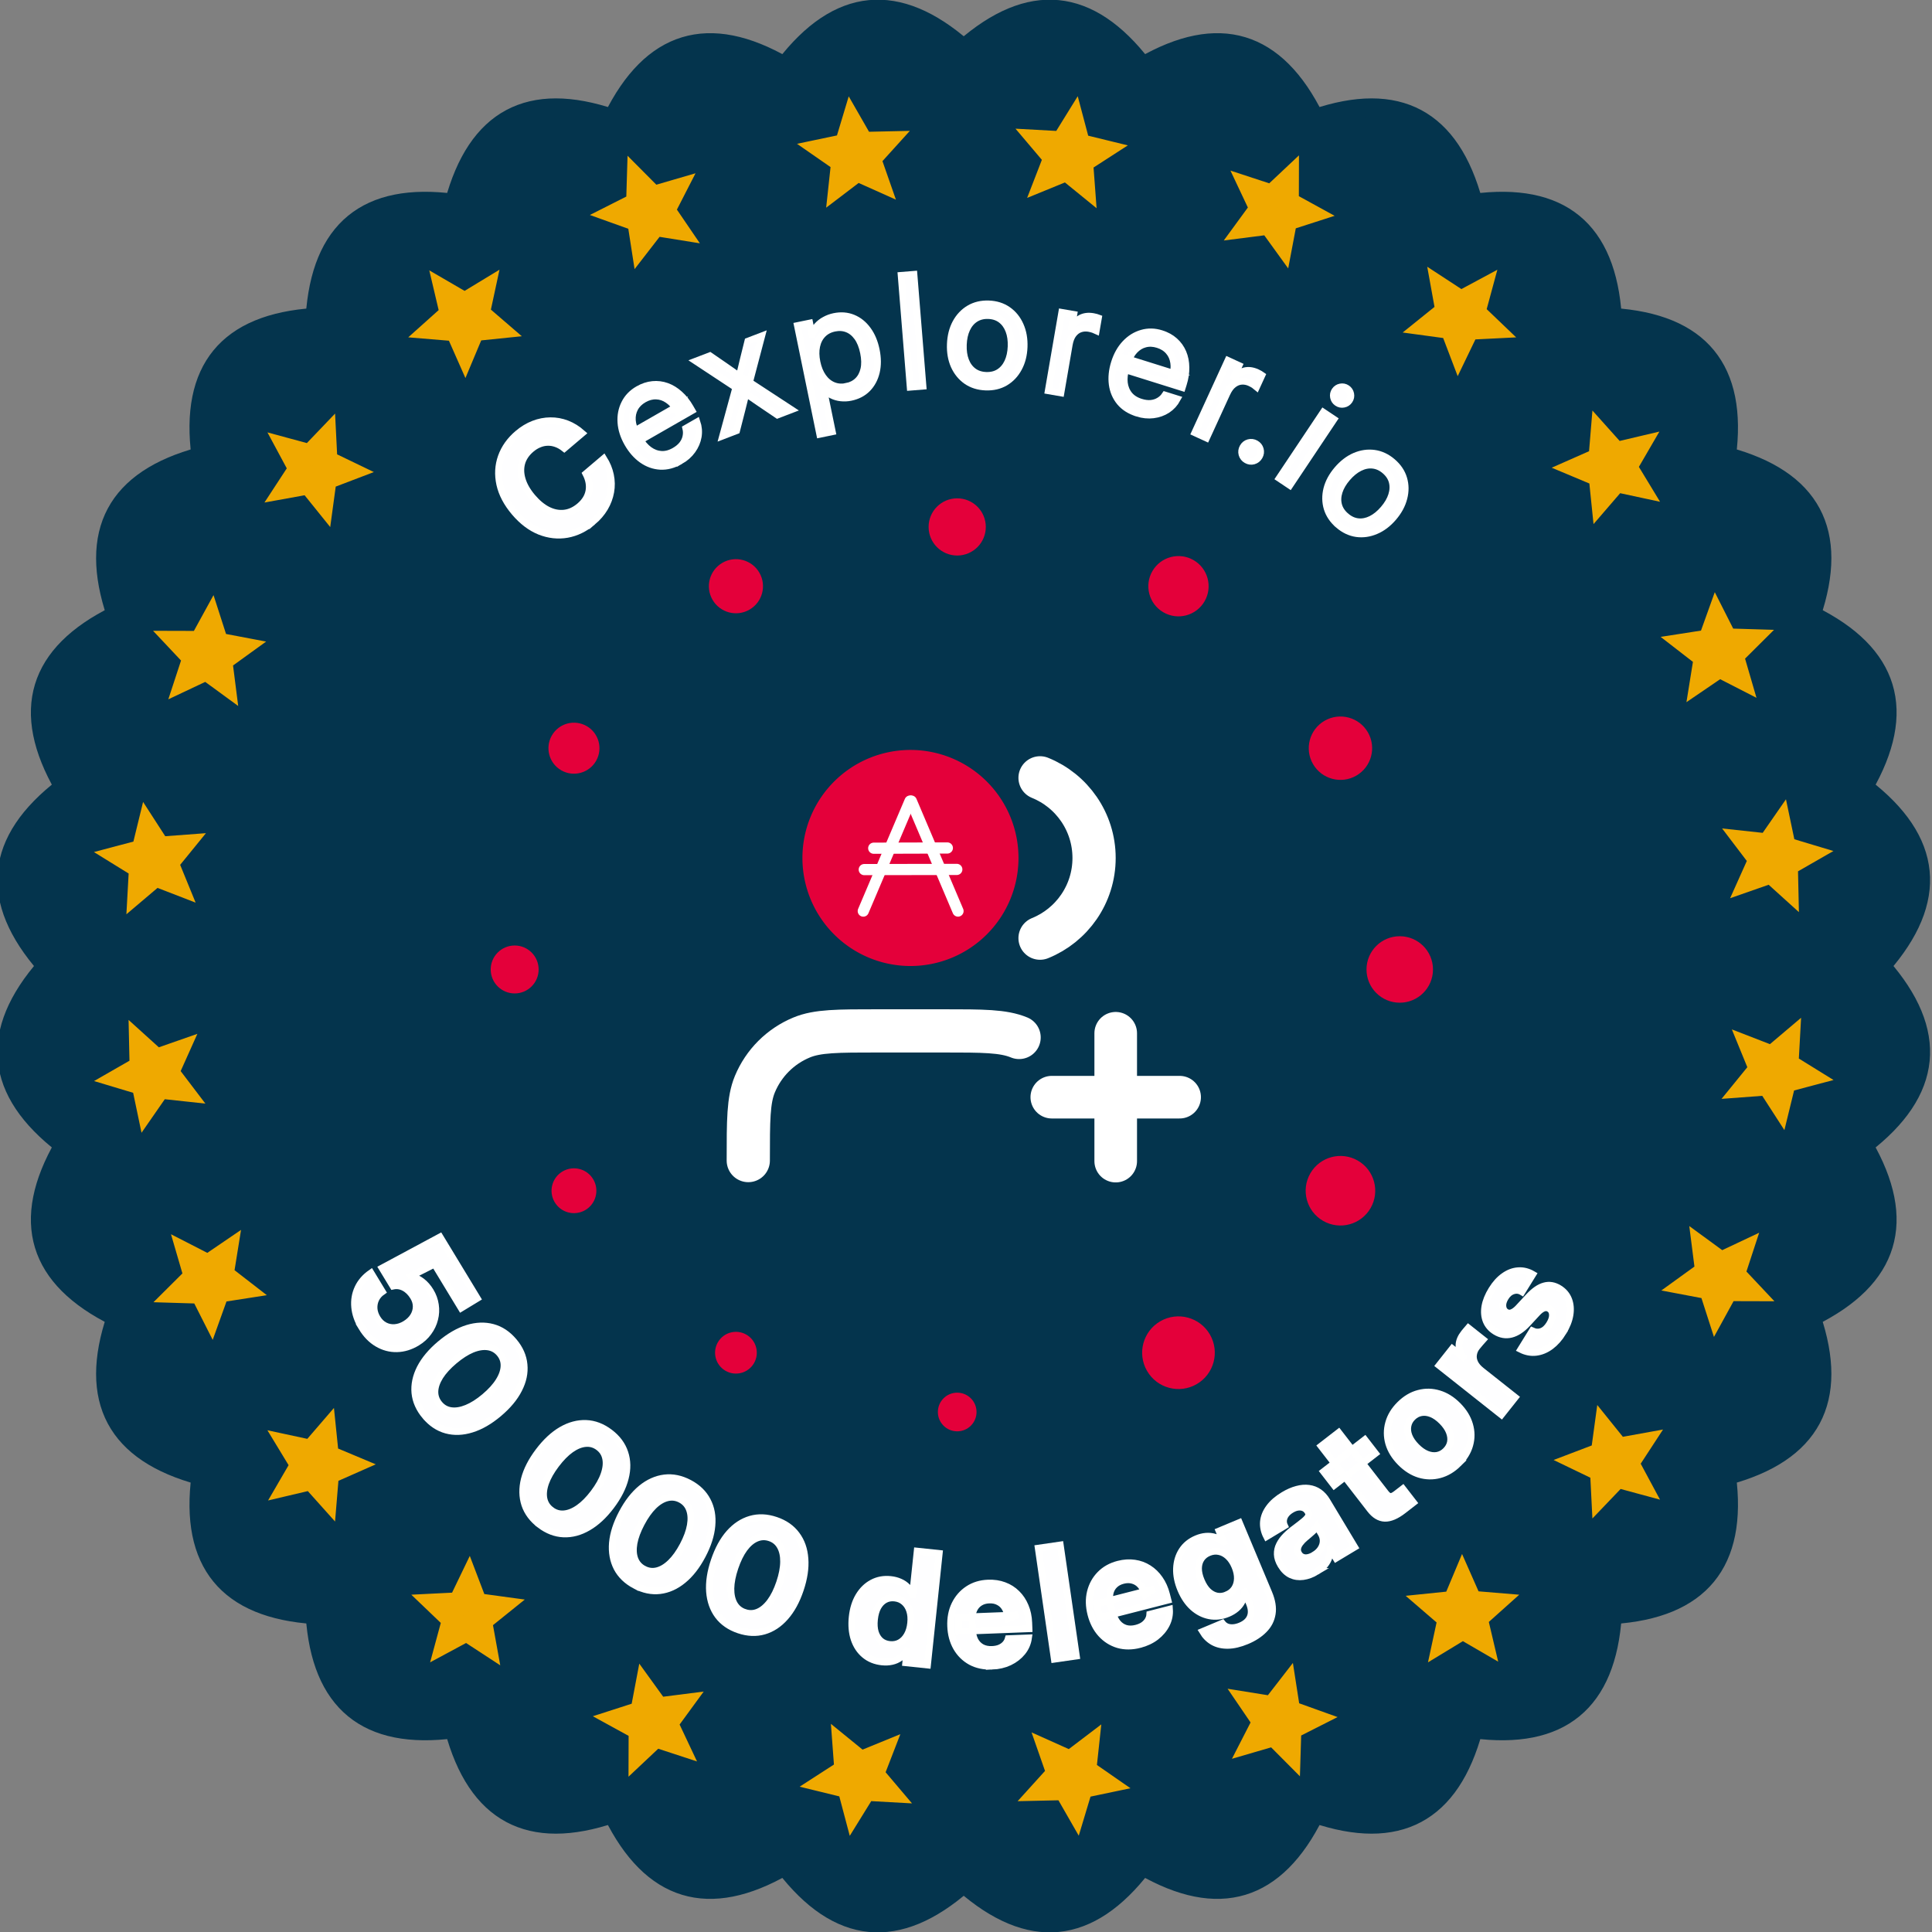 <?xml version="1.0" encoding="UTF-8" standalone="no"?>
<svg
   inkscape:version="1.2.2 (b0a84865, 2022-12-01)"
   xml:space="preserve"
   sodipodi:docname="final_awards_pre-text-to-path.svg"
   id="svg134"
   version="1.1"
   viewBox="-120 -120 300 300"
   height="250"
   width="250"
   inkscape:export-filename="0.svg"
   inkscape:export-xdpi="96"
   inkscape:export-ydpi="96"
   xmlns:inkscape="http://www.inkscape.org/namespaces/inkscape"
   xmlns:sodipodi="http://sodipodi.sourceforge.net/DTD/sodipodi-0.dtd"
   xmlns="http://www.w3.org/2000/svg"
   xmlns:svg="http://www.w3.org/2000/svg"><rect x="-120" y="-120" width="300" height="300" fill="#808080" stroke="none"/><defs
     id="defs138" /><sodipodi:namedview
     id="namedview136"
     pagecolor="#ffffff"
     bordercolor="#000000"
     borderopacity="0.25"
     inkscape:showpageshadow="2"
     inkscape:pageopacity="0.0"
     inkscape:pagecheckerboard="0"
     inkscape:deskcolor="#d1d1d1"
     showgrid="false"
     inkscape:zoom="0.35355339"
     inkscape:cx="1480.6816"
     inkscape:cy="663.26616"
     inkscape:window-width="1425"
     inkscape:window-height="949"
     inkscape:window-x="0"
     inkscape:window-y="25"
     inkscape:window-maximized="1"
     inkscape:current-layer="g19337"
     showguides="true" /><style
     type="text/css"
     id="style8571">
	.st0{fill:#ffffff;}
</style><g
     id="g12580"
     inkscape:label="Delegators"
     transform="translate(-5924.035,-1170.545)"><g
       id="g19393"
       inkscape:label="50000 delegators"
       transform="matrix(1.425,0,0,1.425,6985.253,1185.922)"
       inkscape:export-filename="./g8306.svg"
       inkscape:export-xdpi="96"
       inkscape:export-ydpi="96"><g
         id="g19319"
         inkscape:label="border"
         style="fill:#112c50;fill-opacity:1"
         transform="translate(-1336.697,-1105.588)"><path
           fill="none"
           stroke="black"
           stroke-width="2"
           d="m 712.789,1115.853 q 9.47,10.78 -1.92,19.51 7.18,12.42 -5.69,18.76 4.62,13.58 -9.24,17.29 1.88,14.22 -12.44,15.15 -0.93,14.32 -15.15,12.44 -3.71,13.86 -17.29,9.24 -6.34,12.87 -18.76,5.69 -8.73,11.39 -19.51,1.92 -10.78,9.47 -19.51,-1.92 -12.42,7.18 -18.76,-5.69 -13.58,4.62 -17.29,-9.24 -14.22,1.88 -15.15,-12.44 -14.32,-0.93 -12.44,-15.15 -13.86,-3.71 -9.24,-17.29 -12.87,-6.34 -5.69,-18.76 -11.39,-8.73 -1.92,-19.51 -9.47,-10.78 1.92,-19.51 -7.18,-12.42 5.69,-18.76 -4.62,-13.58 9.24,-17.29 -1.88,-14.22 12.44,-15.15 0.93,-14.32 15.15,-12.44 3.71,-13.86 17.29,-9.24 6.34,-12.87 18.76,-5.69 8.73,-11.39 19.51,-1.92 10.78,-9.47 19.51,1.92 12.42,-7.18 18.76,5.69 13.58,-4.62 17.29,9.24 14.22,-1.88 15.15,12.44 14.32,0.93 12.44,15.15 13.86,3.71 9.24,17.29 12.87,6.34 5.69,18.76 11.39,8.73 1.92,19.51 z"
           id="path19219"
           style="display:inline;fill:#04344d;fill-opacity:1;stroke:#04344d;stroke-opacity:1" /><g
           id="g19317"
           inkscape:label="Circles"
           transform="translate(97.989,1115.844)"
           style="fill:#112c50;fill-opacity:1"><g
             id="g19223"
             transform="rotate(7.5,5558.95,3252.879)"
             inkscape:transform-center-x="-11.777454"
             inkscape:transform-center-y="-88.637902"
             style="fill:#ffffff;fill-opacity:1"><path
               sodipodi:type="star"
               style="fill:#efa900;fill-opacity:1;stroke:#efa900;stroke-width:2.22;stroke-linecap:round;stroke-opacity:1;paint-order:stroke fill markers"
               id="path19221"
               inkscape:flatsided="false"
               sodipodi:sides="5"
               sodipodi:cx="396.99625"
               sodipodi:cy="-372.60107"
               sodipodi:r1="3.6169088"
               sodipodi:r2="1.6637779"
               sodipodi:arg1="0.95906936"
               sodipodi:arg2="1.5873879"
               inkscape:rounded="0"
               inkscape:randomized="0"
               d="m 399.073,-369.64 -2.105,-1.297 -2.147,1.227 0.584,-2.403 -1.83,-1.662 2.465,-0.187 1.015,-2.254 0.94,2.287 2.458,0.269 -1.884,1.601 z"
               transform="matrix(1.013,0,0,1.013,-268.952,974.589)"
               inkscape:transform-center-x="1.0196929"
               inkscape:transform-center-y="-89.532179"
               inkscape:label="path5969" /></g><g
             id="g19227"
             transform="rotate(22.5,2049.021,1301.912)"
             inkscape:transform-center-x="-34.354027"
             inkscape:transform-center-y="-82.323429"
             style="fill:#ffffff;fill-opacity:1"><path
               sodipodi:type="star"
               style="fill:#efa900;fill-opacity:1;stroke:#efa900;stroke-width:2.22;stroke-linecap:round;stroke-opacity:1;paint-order:stroke fill markers"
               id="path19225"
               inkscape:flatsided="false"
               sodipodi:sides="5"
               sodipodi:cx="396.99625"
               sodipodi:cy="-372.60107"
               sodipodi:r1="3.6169088"
               sodipodi:r2="1.6637779"
               sodipodi:arg1="0.95906936"
               sodipodi:arg2="1.5873879"
               inkscape:rounded="0"
               inkscape:randomized="0"
               d="m 399.073,-369.64 -2.105,-1.297 -2.147,1.227 0.584,-2.403 -1.83,-1.662 2.465,-0.187 1.015,-2.254 0.94,2.287 2.458,0.269 -1.884,1.601 z"
               transform="matrix(1.013,0,0,1.013,-268.952,974.589)"
               inkscape:transform-center-x="1.0196929"
               inkscape:transform-center-y="-89.532179"
               inkscape:label="path5969" /></g><g
             id="g19231"
             transform="rotate(37.5,1334.857,904.95)"
             inkscape:transform-center-x="-54.232035"
             inkscape:transform-center-y="-70.490863"
             style="fill:#ffffff;fill-opacity:1"><path
               sodipodi:type="star"
               style="fill:#efa900;fill-opacity:1;stroke:#efa900;stroke-width:2.22;stroke-linecap:round;stroke-opacity:1;paint-order:stroke fill markers"
               id="path19229"
               inkscape:flatsided="false"
               sodipodi:sides="5"
               sodipodi:cx="396.99625"
               sodipodi:cy="-372.60107"
               sodipodi:r1="3.6169088"
               sodipodi:r2="1.6637779"
               sodipodi:arg1="0.95906936"
               sodipodi:arg2="1.5873879"
               inkscape:rounded="0"
               inkscape:randomized="0"
               d="m 399.073,-369.64 -2.105,-1.297 -2.147,1.227 0.584,-2.403 -1.83,-1.662 2.465,-0.187 1.015,-2.254 0.94,2.287 2.458,0.269 -1.884,1.601 z"
               transform="matrix(1.013,0,0,1.013,-268.952,974.589)"
               inkscape:transform-center-x="1.0196929"
               inkscape:transform-center-y="-89.532179"
               inkscape:label="path5969" /></g><g
             id="g19235"
             transform="rotate(52.5,1019.845,729.853)"
             inkscape:transform-center-x="-70.414229"
             inkscape:transform-center-y="-54.322566"
             style="fill:#ffffff;fill-opacity:1"><path
               sodipodi:type="star"
               style="fill:#efa900;fill-opacity:1;stroke:#efa900;stroke-width:2.22;stroke-linecap:round;stroke-opacity:1;paint-order:stroke fill markers"
               id="path19233"
               inkscape:flatsided="false"
               sodipodi:sides="5"
               sodipodi:cx="396.99625"
               sodipodi:cy="-372.60107"
               sodipodi:r1="3.6169088"
               sodipodi:r2="1.6637779"
               sodipodi:arg1="0.95906936"
               sodipodi:arg2="1.5873879"
               inkscape:rounded="0"
               inkscape:randomized="0"
               d="m 399.073,-369.64 -2.105,-1.297 -2.147,1.227 0.584,-2.403 -1.83,-1.662 2.465,-0.187 1.015,-2.254 0.94,2.287 2.458,0.269 -1.884,1.601 z"
               transform="matrix(1.013,0,0,1.013,-268.952,974.589)"
               inkscape:transform-center-x="1.0196929"
               inkscape:transform-center-y="-89.532179"
               inkscape:label="path5969" /></g><g
             id="g19239"
             transform="rotate(67.5,837.586,628.546)"
             inkscape:transform-center-x="-82.3354"
             inkscape:transform-center-y="-34.452242"
             style="fill:#ffffff;fill-opacity:1"><path
               sodipodi:type="star"
               style="fill:#efa900;fill-opacity:1;stroke:#efa900;stroke-width:2.22;stroke-linecap:round;stroke-opacity:1;paint-order:stroke fill markers"
               id="path19237"
               inkscape:flatsided="false"
               sodipodi:sides="5"
               sodipodi:cx="396.99625"
               sodipodi:cy="-372.60107"
               sodipodi:r1="3.6169088"
               sodipodi:r2="1.6637779"
               sodipodi:arg1="0.95906936"
               sodipodi:arg2="1.5873879"
               inkscape:rounded="0"
               inkscape:randomized="0"
               d="m 399.073,-369.64 -2.105,-1.297 -2.147,1.227 0.584,-2.403 -1.83,-1.662 2.465,-0.187 1.015,-2.254 0.94,2.287 2.458,0.269 -1.884,1.601 z"
               transform="matrix(1.013,0,0,1.013,-268.952,974.589)"
               inkscape:transform-center-x="1.0196929"
               inkscape:transform-center-y="-89.532179"
               inkscape:label="path5969" /></g><g
             id="g19243"
             transform="rotate(82.5,715.328,560.59)"
             inkscape:transform-center-x="-88.666206"
             inkscape:transform-center-y="-11.806367"
             style="fill:#ffffff;fill-opacity:1"><path
               sodipodi:type="star"
               style="fill:#efa900;fill-opacity:1;stroke:#efa900;stroke-width:2.22;stroke-linecap:round;stroke-opacity:1;paint-order:stroke fill markers"
               id="path19241"
               inkscape:flatsided="false"
               sodipodi:sides="5"
               sodipodi:cx="396.99625"
               sodipodi:cy="-372.60107"
               sodipodi:r1="3.6169088"
               sodipodi:r2="1.6637779"
               sodipodi:arg1="0.95906936"
               sodipodi:arg2="1.5873879"
               inkscape:rounded="0"
               inkscape:randomized="0"
               d="m 399.073,-369.64 -2.105,-1.297 -2.147,1.227 0.584,-2.403 -1.83,-1.662 2.465,-0.187 1.015,-2.254 0.94,2.287 2.458,0.269 -1.884,1.601 z"
               transform="matrix(1.013,0,0,1.013,-268.952,974.589)"
               inkscape:transform-center-x="1.0196929"
               inkscape:transform-center-y="-89.532179"
               inkscape:label="path5969" /></g><g
             id="g19247"
             transform="rotate(97.5,624.985,510.373)"
             inkscape:transform-center-x="-88.637973"
             inkscape:transform-center-y="11.777454"
             style="fill:#ffffff;fill-opacity:1"><path
               sodipodi:type="star"
               style="fill:#efa900;fill-opacity:1;stroke:#efa900;stroke-width:2.22;stroke-linecap:round;stroke-opacity:1;paint-order:stroke fill markers"
               id="path19245"
               inkscape:flatsided="false"
               sodipodi:sides="5"
               sodipodi:cx="396.99625"
               sodipodi:cy="-372.60107"
               sodipodi:r1="3.6169088"
               sodipodi:r2="1.6637779"
               sodipodi:arg1="0.95906936"
               sodipodi:arg2="1.5873879"
               inkscape:rounded="0"
               inkscape:randomized="0"
               d="m 399.073,-369.64 -2.105,-1.297 -2.147,1.227 0.584,-2.403 -1.83,-1.662 2.465,-0.187 1.015,-2.254 0.94,2.287 2.458,0.269 -1.884,1.601 z"
               transform="matrix(1.013,0,0,1.013,-268.952,974.589)"
               inkscape:transform-center-x="1.0196929"
               inkscape:transform-center-y="-89.532179"
               inkscape:label="path5969" /></g><g
             id="g19251"
             transform="rotate(112.5,553.344,470.552)"
             inkscape:transform-center-x="-82.323487"
             inkscape:transform-center-y="34.35403"
             style="fill:#ffffff;fill-opacity:1"><path
               sodipodi:type="star"
               style="fill:#efa900;fill-opacity:1;stroke:#efa900;stroke-width:2.22;stroke-linecap:round;stroke-opacity:1;paint-order:stroke fill markers"
               id="path19249"
               inkscape:flatsided="false"
               sodipodi:sides="5"
               sodipodi:cx="396.99625"
               sodipodi:cy="-372.60107"
               sodipodi:r1="3.6169088"
               sodipodi:r2="1.6637779"
               sodipodi:arg1="0.95906936"
               sodipodi:arg2="1.5873879"
               inkscape:rounded="0"
               inkscape:randomized="0"
               d="m 399.073,-369.64 -2.105,-1.297 -2.147,1.227 0.584,-2.403 -1.83,-1.662 2.465,-0.187 1.015,-2.254 0.94,2.287 2.458,0.269 -1.884,1.601 z"
               transform="matrix(1.013,0,0,1.013,-268.952,974.589)"
               inkscape:transform-center-x="1.0196929"
               inkscape:transform-center-y="-89.532179"
               inkscape:label="path5969" /></g><g
             id="g19255"
             transform="rotate(127.5,493.288,437.171)"
             inkscape:transform-center-x="-70.490908"
             inkscape:transform-center-y="54.23204"
             style="fill:#ffffff;fill-opacity:1"><path
               sodipodi:type="star"
               style="fill:#efa900;fill-opacity:1;stroke:#efa900;stroke-width:2.22;stroke-linecap:round;stroke-opacity:1;paint-order:stroke fill markers"
               id="path19253"
               inkscape:flatsided="false"
               sodipodi:sides="5"
               sodipodi:cx="396.99625"
               sodipodi:cy="-372.60107"
               sodipodi:r1="3.6169088"
               sodipodi:r2="1.6637779"
               sodipodi:arg1="0.95906936"
               sodipodi:arg2="1.5873879"
               inkscape:rounded="0"
               inkscape:randomized="0"
               d="m 399.073,-369.64 -2.105,-1.297 -2.147,1.227 0.584,-2.403 -1.83,-1.662 2.465,-0.187 1.015,-2.254 0.94,2.287 2.458,0.269 -1.884,1.601 z"
               transform="matrix(1.013,0,0,1.013,-268.952,974.589)"
               inkscape:transform-center-x="1.0196929"
               inkscape:transform-center-y="-89.532179"
               inkscape:label="path5969" /></g><g
             id="g19259"
             transform="rotate(142.5,440.555,407.859)"
             inkscape:transform-center-x="-54.322569"
             inkscape:transform-center-y="70.414225"
             style="fill:#ffffff;fill-opacity:1"><path
               sodipodi:type="star"
               style="fill:#efa900;fill-opacity:1;stroke:#efa900;stroke-width:2.22;stroke-linecap:round;stroke-opacity:1;paint-order:stroke fill markers"
               id="path19257"
               inkscape:flatsided="false"
               sodipodi:sides="5"
               sodipodi:cx="396.99625"
               sodipodi:cy="-372.60107"
               sodipodi:r1="3.6169088"
               sodipodi:r2="1.6637779"
               sodipodi:arg1="0.95906936"
               sodipodi:arg2="1.5873879"
               inkscape:rounded="0"
               inkscape:randomized="0"
               d="m 399.073,-369.64 -2.105,-1.297 -2.147,1.227 0.584,-2.403 -1.83,-1.662 2.465,-0.187 1.015,-2.254 0.94,2.287 2.458,0.269 -1.884,1.601 z"
               transform="matrix(1.013,0,0,1.013,-268.952,974.589)"
               inkscape:transform-center-x="1.0196929"
               inkscape:transform-center-y="-89.532179"
               inkscape:label="path5969" /></g><g
             id="g19263"
             transform="rotate(157.5,392.333,381.056)"
             inkscape:transform-center-x="-34.452251"
             inkscape:transform-center-y="82.335402"
             style="fill:#ffffff;fill-opacity:1"><path
               sodipodi:type="star"
               style="fill:#efa900;fill-opacity:1;stroke:#efa900;stroke-width:2.22;stroke-linecap:round;stroke-opacity:1;paint-order:stroke fill markers"
               id="path19261"
               inkscape:flatsided="false"
               sodipodi:sides="5"
               sodipodi:cx="396.99625"
               sodipodi:cy="-372.60107"
               sodipodi:r1="3.6169088"
               sodipodi:r2="1.6637779"
               sodipodi:arg1="0.95906936"
               sodipodi:arg2="1.5873879"
               inkscape:rounded="0"
               inkscape:randomized="0"
               d="m 399.073,-369.64 -2.105,-1.297 -2.147,1.227 0.584,-2.403 -1.83,-1.662 2.465,-0.187 1.015,-2.254 0.94,2.287 2.458,0.269 -1.884,1.601 z"
               transform="matrix(1.013,0,0,1.013,-268.952,974.589)"
               inkscape:transform-center-x="1.0196929"
               inkscape:transform-center-y="-89.532179"
               inkscape:label="path5969" /></g><g
             id="g19267"
             transform="rotate(172.5,346.573,355.62)"
             inkscape:transform-center-x="-11.806385"
             inkscape:transform-center-y="88.666214"
             style="fill:#ffffff;fill-opacity:1"><path
               sodipodi:type="star"
               style="fill:#efa900;fill-opacity:1;stroke:#efa900;stroke-width:2.22;stroke-linecap:round;stroke-opacity:1;paint-order:stroke fill markers"
               id="path19265"
               inkscape:flatsided="false"
               sodipodi:sides="5"
               sodipodi:cx="396.99625"
               sodipodi:cy="-372.60107"
               sodipodi:r1="3.6169088"
               sodipodi:r2="1.6637779"
               sodipodi:arg1="0.95906936"
               sodipodi:arg2="1.5873879"
               inkscape:rounded="0"
               inkscape:randomized="0"
               d="m 399.073,-369.64 -2.105,-1.297 -2.147,1.227 0.584,-2.403 -1.83,-1.662 2.465,-0.187 1.015,-2.254 0.94,2.287 2.458,0.269 -1.884,1.601 z"
               transform="matrix(1.013,0,0,1.013,-268.952,974.589)"
               inkscape:transform-center-x="1.0196929"
               inkscape:transform-center-y="-89.532179"
               inkscape:label="path5969" /></g><g
             id="g19271"
             transform="rotate(-172.5,301.596,330.62)"
             inkscape:transform-center-x="11.777442"
             inkscape:transform-center-y="88.637982"
             style="fill:#ffffff;fill-opacity:1"><path
               sodipodi:type="star"
               style="fill:#efa900;fill-opacity:1;stroke:#efa900;stroke-width:2.22;stroke-linecap:round;stroke-opacity:1;paint-order:stroke fill markers"
               id="path19269"
               inkscape:flatsided="false"
               sodipodi:sides="5"
               sodipodi:cx="396.99625"
               sodipodi:cy="-372.60107"
               sodipodi:r1="3.6169088"
               sodipodi:r2="1.6637779"
               sodipodi:arg1="0.95906936"
               sodipodi:arg2="1.5873879"
               inkscape:rounded="0"
               inkscape:randomized="0"
               d="m 399.073,-369.64 -2.105,-1.297 -2.147,1.227 0.584,-2.403 -1.83,-1.662 2.465,-0.187 1.015,-2.254 0.94,2.287 2.458,0.269 -1.884,1.601 z"
               transform="matrix(1.013,0,0,1.013,-268.952,974.589)"
               inkscape:transform-center-x="1.0196929"
               inkscape:transform-center-y="-89.532179"
               inkscape:label="path5969" /></g><g
             id="g19275"
             transform="rotate(-157.5,255.835,305.184)"
             inkscape:transform-center-x="34.354019"
             inkscape:transform-center-y="82.323499"
             style="fill:#ffffff;fill-opacity:1"><path
               sodipodi:type="star"
               style="fill:#efa900;fill-opacity:1;stroke:#efa900;stroke-width:2.22;stroke-linecap:round;stroke-opacity:1;paint-order:stroke fill markers"
               id="path19273"
               inkscape:flatsided="false"
               sodipodi:sides="5"
               sodipodi:cx="396.99625"
               sodipodi:cy="-372.60107"
               sodipodi:r1="3.6169088"
               sodipodi:r2="1.6637779"
               sodipodi:arg1="0.95906936"
               sodipodi:arg2="1.5873879"
               inkscape:rounded="0"
               inkscape:randomized="0"
               d="m 399.073,-369.64 -2.105,-1.297 -2.147,1.227 0.584,-2.403 -1.83,-1.662 2.465,-0.187 1.015,-2.254 0.94,2.287 2.458,0.269 -1.884,1.601 z"
               transform="matrix(1.013,0,0,1.013,-268.952,974.589)"
               inkscape:transform-center-x="1.0196929"
               inkscape:transform-center-y="-89.532179"
               inkscape:label="path5969" /></g><g
             id="g19279"
             transform="rotate(-142.5,207.614,278.381)"
             inkscape:transform-center-x="54.232031"
             inkscape:transform-center-y="70.490924"
             style="fill:#ffffff;fill-opacity:1"><path
               sodipodi:type="star"
               style="fill:#efa900;fill-opacity:1;stroke:#efa900;stroke-width:2.22;stroke-linecap:round;stroke-opacity:1;paint-order:stroke fill markers"
               id="path19277"
               inkscape:flatsided="false"
               sodipodi:sides="5"
               sodipodi:cx="396.99625"
               sodipodi:cy="-372.60107"
               sodipodi:r1="3.6169088"
               sodipodi:r2="1.6637779"
               sodipodi:arg1="0.95906936"
               sodipodi:arg2="1.5873879"
               inkscape:rounded="0"
               inkscape:randomized="0"
               d="m 399.073,-369.64 -2.105,-1.297 -2.147,1.227 0.584,-2.403 -1.83,-1.662 2.465,-0.187 1.015,-2.254 0.94,2.287 2.458,0.269 -1.884,1.601 z"
               transform="matrix(1.013,0,0,1.013,-268.952,974.589)"
               inkscape:transform-center-x="1.0196929"
               inkscape:transform-center-y="-89.532179"
               inkscape:label="path5969" /></g><g
             id="g19283"
             transform="rotate(-127.5,154.88,249.069)"
             inkscape:transform-center-x="70.414233"
             inkscape:transform-center-y="54.322599"
             style="fill:#ffffff;fill-opacity:1"><path
               sodipodi:type="star"
               style="fill:#efa900;fill-opacity:1;stroke:#efa900;stroke-width:2.22;stroke-linecap:round;stroke-opacity:1;paint-order:stroke fill markers"
               id="path19281"
               inkscape:flatsided="false"
               sodipodi:sides="5"
               sodipodi:cx="396.99625"
               sodipodi:cy="-372.60107"
               sodipodi:r1="3.6169088"
               sodipodi:r2="1.6637779"
               sodipodi:arg1="0.95906936"
               sodipodi:arg2="1.5873879"
               inkscape:rounded="0"
               inkscape:randomized="0"
               d="m 399.073,-369.64 -2.105,-1.297 -2.147,1.227 0.584,-2.403 -1.83,-1.662 2.465,-0.187 1.015,-2.254 0.94,2.287 2.458,0.269 -1.884,1.601 z"
               transform="matrix(1.013,0,0,1.013,-268.952,974.589)"
               inkscape:transform-center-x="1.0196929"
               inkscape:transform-center-y="-89.532179"
               inkscape:label="path5969" /></g><g
             id="g19287"
             transform="rotate(-112.5,94.825,215.688)"
             inkscape:transform-center-x="82.33541"
             inkscape:transform-center-y="34.452266"
             style="fill:#ffffff;fill-opacity:1"><path
               sodipodi:type="star"
               style="fill:#efa900;fill-opacity:1;stroke:#efa900;stroke-width:2.22;stroke-linecap:round;stroke-opacity:1;paint-order:stroke fill markers"
               id="path19285"
               inkscape:flatsided="false"
               sodipodi:sides="5"
               sodipodi:cx="396.99625"
               sodipodi:cy="-372.60107"
               sodipodi:r1="3.6169088"
               sodipodi:r2="1.6637779"
               sodipodi:arg1="0.95906936"
               sodipodi:arg2="1.5873879"
               inkscape:rounded="0"
               inkscape:randomized="0"
               d="m 399.073,-369.64 -2.105,-1.297 -2.147,1.227 0.584,-2.403 -1.83,-1.662 2.465,-0.187 1.015,-2.254 0.94,2.287 2.458,0.269 -1.884,1.601 z"
               transform="matrix(1.013,0,0,1.013,-268.952,974.589)"
               inkscape:transform-center-x="1.0196929"
               inkscape:transform-center-y="-89.532179"
               inkscape:label="path5969" /></g><g
             id="g19291"
             transform="rotate(-97.5,23.184,175.867)"
             inkscape:transform-center-x="88.66622"
             inkscape:transform-center-y="11.806393"
             style="fill:#ffffff;fill-opacity:1"><path
               sodipodi:type="star"
               style="fill:#efa900;fill-opacity:1;stroke:#efa900;stroke-width:2.22;stroke-linecap:round;stroke-opacity:1;paint-order:stroke fill markers"
               id="path19289"
               inkscape:flatsided="false"
               sodipodi:sides="5"
               sodipodi:cx="396.99625"
               sodipodi:cy="-372.60107"
               sodipodi:r1="3.6169088"
               sodipodi:r2="1.6637779"
               sodipodi:arg1="0.95906936"
               sodipodi:arg2="1.5873879"
               inkscape:rounded="0"
               inkscape:randomized="0"
               d="m 399.073,-369.64 -2.105,-1.297 -2.147,1.227 0.584,-2.403 -1.83,-1.662 2.465,-0.187 1.015,-2.254 0.94,2.287 2.458,0.269 -1.884,1.601 z"
               transform="matrix(1.013,0,0,1.013,-268.952,974.589)"
               inkscape:transform-center-x="1.0196929"
               inkscape:transform-center-y="-89.532179"
               inkscape:label="path5969" /></g><g
             id="g19295"
             transform="rotate(-82.5,-67.159,125.65)"
             inkscape:transform-center-x="88.637986"
             inkscape:transform-center-y="-11.777433"
             style="fill:#ffffff;fill-opacity:1"><path
               sodipodi:type="star"
               style="fill:#efa900;fill-opacity:1;stroke:#efa900;stroke-width:2.22;stroke-linecap:round;stroke-opacity:1;paint-order:stroke fill markers"
               id="path19293"
               inkscape:flatsided="false"
               sodipodi:sides="5"
               sodipodi:cx="396.99625"
               sodipodi:cy="-372.60107"
               sodipodi:r1="3.6169088"
               sodipodi:r2="1.6637779"
               sodipodi:arg1="0.95906936"
               sodipodi:arg2="1.5873879"
               inkscape:rounded="0"
               inkscape:randomized="0"
               d="m 399.073,-369.64 -2.105,-1.297 -2.147,1.227 0.584,-2.403 -1.83,-1.662 2.465,-0.187 1.015,-2.254 0.94,2.287 2.458,0.269 -1.884,1.601 z"
               transform="matrix(1.013,0,0,1.013,-268.952,974.589)"
               inkscape:transform-center-x="1.0196929"
               inkscape:transform-center-y="-89.532179"
               inkscape:label="path5969" /></g><g
             id="g19299"
             transform="rotate(-67.5,-189.418,57.694)"
             inkscape:transform-center-x="82.323501"
             inkscape:transform-center-y="-34.354012"
             style="fill:#ffffff;fill-opacity:1"><path
               sodipodi:type="star"
               style="fill:#efa900;fill-opacity:1;stroke:#efa900;stroke-width:2.22;stroke-linecap:round;stroke-opacity:1;paint-order:stroke fill markers"
               id="path19297"
               inkscape:flatsided="false"
               sodipodi:sides="5"
               sodipodi:cx="396.99625"
               sodipodi:cy="-372.60107"
               sodipodi:r1="3.6169088"
               sodipodi:r2="1.6637779"
               sodipodi:arg1="0.95906936"
               sodipodi:arg2="1.5873879"
               inkscape:rounded="0"
               inkscape:randomized="0"
               d="m 399.073,-369.64 -2.105,-1.297 -2.147,1.227 0.584,-2.403 -1.83,-1.662 2.465,-0.187 1.015,-2.254 0.94,2.287 2.458,0.269 -1.884,1.601 z"
               transform="matrix(1.013,0,0,1.013,-268.952,974.589)"
               inkscape:transform-center-x="1.0196929"
               inkscape:transform-center-y="-89.532179"
               inkscape:label="path5969" /></g><g
             id="g19303"
             transform="rotate(-52.5,-371.677,-43.613)"
             inkscape:transform-center-x="70.49092"
             inkscape:transform-center-y="-54.232028"
             style="fill:#ffffff;fill-opacity:1"><path
               sodipodi:type="star"
               style="fill:#efa900;fill-opacity:1;stroke:#efa900;stroke-width:2.22;stroke-linecap:round;stroke-opacity:1;paint-order:stroke fill markers"
               id="path19301"
               inkscape:flatsided="false"
               sodipodi:sides="5"
               sodipodi:cx="396.99625"
               sodipodi:cy="-372.60107"
               sodipodi:r1="3.6169088"
               sodipodi:r2="1.6637779"
               sodipodi:arg1="0.95906936"
               sodipodi:arg2="1.5873879"
               inkscape:rounded="0"
               inkscape:randomized="0"
               d="m 399.073,-369.64 -2.105,-1.297 -2.147,1.227 0.584,-2.403 -1.83,-1.662 2.465,-0.187 1.015,-2.254 0.94,2.287 2.458,0.269 -1.884,1.601 z"
               transform="matrix(1.013,0,0,1.013,-268.952,974.589)"
               inkscape:transform-center-x="1.0196929"
               inkscape:transform-center-y="-89.532179"
               inkscape:label="path5969" /></g><g
             id="g19307"
             transform="rotate(-37.5,-686.689,-218.71)"
             inkscape:transform-center-x="54.32259"
             inkscape:transform-center-y="-70.414223"
             style="fill:#ffffff;fill-opacity:1"><path
               sodipodi:type="star"
               style="fill:#efa900;fill-opacity:1;stroke:#efa900;stroke-width:2.22;stroke-linecap:round;stroke-opacity:1;paint-order:stroke fill markers"
               id="path19305"
               inkscape:flatsided="false"
               sodipodi:sides="5"
               sodipodi:cx="396.99625"
               sodipodi:cy="-372.60107"
               sodipodi:r1="3.6169088"
               sodipodi:r2="1.6637779"
               sodipodi:arg1="0.95906936"
               sodipodi:arg2="1.5873879"
               inkscape:rounded="0"
               inkscape:randomized="0"
               d="m 399.073,-369.64 -2.105,-1.297 -2.147,1.227 0.584,-2.403 -1.83,-1.662 2.465,-0.187 1.015,-2.254 0.94,2.287 2.458,0.269 -1.884,1.601 z"
               transform="matrix(1.013,0,0,1.013,-268.952,974.589)"
               inkscape:transform-center-x="1.0196929"
               inkscape:transform-center-y="-89.532179"
               inkscape:label="path5969" /></g><g
             id="g19311"
             transform="rotate(-22.5,-1400.852,-615.672)"
             inkscape:transform-center-x="34.452265"
             inkscape:transform-center-y="-82.335403"
             style="fill:#ffffff;fill-opacity:1"><path
               sodipodi:type="star"
               style="fill:#efa900;fill-opacity:1;stroke:#efa900;stroke-width:2.22;stroke-linecap:round;stroke-opacity:1;paint-order:stroke fill markers"
               id="path19309"
               inkscape:flatsided="false"
               sodipodi:sides="5"
               sodipodi:cx="396.99625"
               sodipodi:cy="-372.60107"
               sodipodi:r1="3.6169088"
               sodipodi:r2="1.6637779"
               sodipodi:arg1="0.95906936"
               sodipodi:arg2="1.5873879"
               inkscape:rounded="0"
               inkscape:randomized="0"
               d="m 399.073,-369.64 -2.105,-1.297 -2.147,1.227 0.584,-2.403 -1.83,-1.662 2.465,-0.187 1.015,-2.254 0.94,2.287 2.458,0.269 -1.884,1.601 z"
               transform="matrix(1.013,0,0,1.013,-268.952,974.589)"
               inkscape:transform-center-x="1.0196929"
               inkscape:transform-center-y="-89.532179"
               inkscape:label="path5969" /></g><g
             id="g19315"
             transform="rotate(-7.5,-4910.782,-2566.639)"
             inkscape:transform-center-x="11.806395"
             inkscape:transform-center-y="-88.666211"
             style="fill:#ffffff;fill-opacity:1"><path
               sodipodi:type="star"
               style="fill:#efa900;fill-opacity:1;stroke:#efa900;stroke-width:2.22;stroke-linecap:round;stroke-opacity:1;paint-order:stroke fill markers"
               id="path19313"
               inkscape:flatsided="false"
               sodipodi:sides="5"
               sodipodi:cx="396.99625"
               sodipodi:cy="-372.60107"
               sodipodi:r1="3.6169088"
               sodipodi:r2="1.6637779"
               sodipodi:arg1="0.95906936"
               sodipodi:arg2="1.5873879"
               inkscape:rounded="0"
               inkscape:randomized="0"
               d="m 399.073,-369.64 -2.105,-1.297 -2.147,1.227 0.584,-2.403 -1.83,-1.662 2.465,-0.187 1.015,-2.254 0.94,2.287 2.458,0.269 -1.884,1.601 z"
               transform="matrix(1.013,0,0,1.013,-268.952,974.589)"
               inkscape:transform-center-x="1.0196929"
               inkscape:transform-center-y="-89.532179"
               inkscape:label="path5969" /></g></g></g><g
         id="g19337"
         inkscape:label="Texts"
         transform="translate(-779.204,9.928)"><circle
           style="fill:none;fill-opacity:1;stroke:none;stroke-width:3.018;stroke-linecap:round;stroke-opacity:1;paint-order:stroke fill markers"
           id="circle19321"
           cx="-1.4210855e-14"
           cy="-55.296"
           transform="matrix(0,-1,-1,0,0,0)"
           r="76.491"
           inkscape:label="Bottom-text-path" /><circle
           style="fill:none;fill-opacity:1;stroke:none;stroke-width:2.486;stroke-linecap:round;stroke-opacity:1;paint-order:stroke fill markers"
           id="circle19323"
           cx="1.4210855e-14"
           cy="-55.296"
           transform="rotate(90)"
           inkscape:label="Top-text-path"
           r="63" /><g
           aria-label="Cexplorer.io"
           id="text19331"
           style="font-size:16.8px;font-family:ROBOTO;-inkscape-font-specification:ROBOTO;text-align:center;letter-spacing:1.2px;text-anchor:middle;fill:#fefeff;stroke:#ffffff;stroke-width:0.744;stroke-linecap:round;paint-order:stroke fill markers"><path
             d="m 14.859,-48.055 q -1.276,1.083 -2.777,1.355 -1.5,0.261 -2.988,-0.327 -1.487,-0.599 -2.74,-2.075 -1.263,-1.489 -1.612,-3.054 -0.343,-1.57 0.165,-3.001 0.514,-1.436 1.79,-2.519 0.819,-0.695 1.727,-1.046 0.908,-0.35 1.828,-0.356 0.926,-0.011 1.806,0.329 0.88,0.34 1.656,1.026 l -1.945,1.65 q -0.432,-0.344 -0.89,-0.504 -0.464,-0.166 -0.925,-0.151 -0.466,0.008 -0.918,0.198 -0.451,0.178 -0.87,0.534 -0.794,0.674 -1.034,1.533 -0.233,0.854 0.061,1.809 0.289,0.949 1.101,1.906 0.807,0.951 1.69,1.396 0.889,0.44 1.776,0.344 0.887,-0.096 1.681,-0.77 0.419,-0.356 0.674,-0.765 0.255,-0.41 0.339,-0.868 0.084,-0.459 0.001,-0.937 -0.083,-0.478 -0.334,-0.964 l 1.939,-1.645 q 0.545,0.871 0.737,1.795 0.192,0.924 0.03,1.836 -0.162,0.912 -0.656,1.75 -0.493,0.827 -1.312,1.522 z"
             style="font-weight:bold;font-family:Inter;-inkscape-font-specification:Inter"
             id="path6342" /><path
             d="m 24.408,-54.696 q -1.103,0.632 -2.176,0.576 -1.065,-0.061 -1.984,-0.706 -0.923,-0.653 -1.572,-1.784 -0.657,-1.146 -0.733,-2.284 -0.076,-1.138 0.403,-2.084 0.475,-0.953 1.471,-1.524 0.783,-0.449 1.572,-0.523 0.797,-0.078 1.547,0.191 0.75,0.27 1.401,0.861 0.654,0.58 1.156,1.455 l 0.192,0.334 -6.177,3.542 -0.596,-1.039 5.501,-3.154 -0.311,0.661 q -0.441,-0.769 -1.041,-1.172 -0.597,-0.414 -1.27,-0.435 -0.678,-0.028 -1.354,0.36 -0.669,0.384 -0.988,0.982 -0.316,0.588 -0.267,1.316 0.052,0.717 0.493,1.486 l 0.294,0.512 q 0.445,0.776 1.051,1.223 0.613,0.443 1.321,0.491 0.704,0.041 1.437,-0.38 0.534,-0.306 0.846,-0.702 0.308,-0.403 0.4,-0.853 0.099,-0.454 -0.011,-0.911 l 1.21,-0.694 q 0.27,0.8 0.136,1.605 -0.138,0.798 -0.639,1.492 -0.493,0.69 -1.312,1.159 z"
             style="font-family:Inter;-inkscape-font-specification:Inter"
             id="path6345" /><path
             d="m 29.025,-57.419 1.614,-5.924 0.377,1.006 -4.912,-3.24 1.532,-0.587 1.706,1.174 q 0.511,0.349 1.007,0.704 0.493,0.347 1,0.706 l -0.643,0.246 q 0.145,-0.609 0.28,-1.196 0.14,-0.598 0.287,-1.199 l 0.501,-2.019 1.509,-0.578 -1.5,5.695 -0.387,-1.011 5.122,3.353 -1.524,0.584 -1.991,-1.346 q -0.498,-0.336 -0.977,-0.671 -0.48,-0.335 -0.973,-0.682 l 0.651,-0.249 q -0.135,0.588 -0.276,1.16 -0.141,0.572 -0.287,1.155 l -0.598,2.337 z"
             style="font-family:Inter;-inkscape-font-specification:Inter"
             id="path6347" /><path
             d="m 39.608,-57.605 -2.433,-11.844 1.334,-0.274 0.257,1.254 0.016,-0.003 q 0.176,-0.53 0.529,-0.929 0.353,-0.399 0.836,-0.657 0.481,-0.266 1.028,-0.379 1.109,-0.228 2.05,0.157 0.942,0.384 1.604,1.287 0.661,0.894 0.93,2.204 0.267,1.302 0.014,2.392 -0.255,1.082 -0.967,1.815 -0.714,0.724 -1.823,0.952 -0.546,0.112 -1.07,0.052 -0.522,-0.052 -0.997,-0.289 -0.476,-0.237 -0.882,-0.665 l -0.016,0.003 0.954,4.644 z m 2.916,-5.213 q 0.739,-0.152 1.227,-0.629 0.488,-0.477 0.664,-1.25 0.176,-0.773 -0.037,-1.81 -0.215,-1.045 -0.681,-1.686 -0.467,-0.641 -1.103,-0.887 -0.637,-0.246 -1.376,-0.094 -0.787,0.162 -1.285,0.674 -0.498,0.513 -0.664,1.292 -0.167,0.78 0.032,1.744 0.196,0.956 0.657,1.607 0.46,0.651 1.12,0.926 0.659,0.275 1.447,0.113 z"
             style="font-family:Inter;-inkscape-font-specification:Inter"
             id="path6349" /><path
             d="m 49.868,-75.033 0.984,12.183 -1.39,0.112 -0.984,-12.183 z"
             style="font-family:Inter;-inkscape-font-specification:Inter"
             id="path6351" /><path
             d="m 57.685,-62.759 q -1.197,-0.045 -2.085,-0.653 -0.88,-0.616 -1.35,-1.651 -0.462,-1.035 -0.412,-2.355 0.05,-1.328 0.588,-2.334 0.547,-1.006 1.47,-1.554 0.932,-0.548 2.129,-0.503 1.205,0.045 2.085,0.661 0.88,0.616 1.341,1.659 0.47,1.044 0.42,2.372 -0.05,1.32 -0.596,2.317 -0.538,0.998 -1.462,1.546 -0.923,0.54 -2.128,0.495 z m 0.047,-1.262 q 0.82,0.031 1.417,-0.349 0.597,-0.38 0.936,-1.098 0.339,-0.726 0.376,-1.702 0.037,-0.992 -0.247,-1.733 -0.284,-0.749 -0.85,-1.181 -0.567,-0.432 -1.386,-0.462 -0.812,-0.03 -1.417,0.357 -0.597,0.38 -0.936,1.106 -0.339,0.726 -0.376,1.718 -0.037,0.984 0.247,1.725 0.284,0.741 0.851,1.165 0.567,0.424 1.387,0.454 z"
             style="font-family:Inter;-inkscape-font-specification:Inter"
             id="path6353" /><path
             d="m 64.508,-62.352 1.472,-8.537 1.31,0.226 -0.231,1.342 0.032,0.006 q 0.349,-0.622 0.928,-0.939 0.579,-0.316 1.379,-0.178 0.186,0.032 0.337,0.075 0.159,0.044 0.237,0.074 l -0.237,1.374 q -0.077,-0.038 -0.306,-0.111 -0.219,-0.079 -0.518,-0.131 -0.469,-0.081 -0.911,0.068 -0.442,0.149 -0.764,0.568 -0.322,0.419 -0.447,1.146 l -0.906,5.254 z"
             style="font-family:Inter;-inkscape-font-specification:Inter"
             id="path6355" /><path
             d="m 74.208,-59.906 q -1.213,-0.38 -1.9,-1.206 -0.679,-0.823 -0.829,-1.936 -0.147,-1.121 0.243,-2.365 0.395,-1.26 1.179,-2.089 0.784,-0.829 1.804,-1.119 1.022,-0.299 2.118,0.045 0.861,0.27 1.452,0.799 0.598,0.532 0.91,1.265 0.312,0.734 0.32,1.613 0.018,0.874 -0.284,1.837 l -0.115,0.368 -6.794,-2.13 0.358,-1.143 6.051,1.897 -0.697,0.22 q 0.265,-0.845 0.154,-1.559 -0.101,-0.719 -0.544,-1.228 -0.44,-0.516 -1.184,-0.749 -0.736,-0.231 -1.392,-0.058 -0.646,0.167 -1.147,0.698 -0.491,0.525 -0.756,1.37 l -0.177,0.564 q -0.267,0.853 -0.184,1.601 0.091,0.751 0.537,1.303 0.448,0.545 1.254,0.797 0.587,0.184 1.09,0.144 0.505,-0.048 0.898,-0.286 0.401,-0.235 0.661,-0.627 l 1.331,0.417 q -0.404,0.741 -1.086,1.19 -0.68,0.44 -1.529,0.544 -0.841,0.106 -1.741,-0.176 z"
             style="font-family:Inter;-inkscape-font-specification:Inter"
             id="path6357" /><path
             d="m 80.477,-57.777 3.61,-7.874 1.208,0.554 -0.567,1.238 0.03,0.014 q 0.497,-0.512 1.137,-0.67 0.641,-0.157 1.379,0.181 0.172,0.079 0.306,0.158 0.142,0.083 0.21,0.132 l -0.581,1.268 q -0.064,-0.057 -0.267,-0.186 -0.192,-0.133 -0.468,-0.259 -0.432,-0.198 -0.898,-0.168 -0.465,0.03 -0.884,0.353 -0.419,0.322 -0.726,0.994 l -2.222,4.847 z"
             style="font-family:Inter;-inkscape-font-specification:Inter"
             id="path6359" /><path
             d="m 86.109,-54.803 q -0.372,-0.209 -0.491,-0.616 -0.108,-0.409 0.101,-0.781 0.213,-0.379 0.616,-0.491 0.409,-0.108 0.781,0.101 0.379,0.213 0.491,0.616 0.112,0.402 -0.101,0.781 -0.209,0.372 -0.616,0.491 -0.402,0.112 -0.781,-0.101 z"
             style="font-family:Inter;-inkscape-font-specification:Inter"
             id="path6361" /><path
             d="m 89.666,-52.812 4.812,-7.203 1.16,0.775 -4.812,7.203 z m 6.33,-8.221 q -0.327,-0.219 -0.404,-0.606 -0.077,-0.387 0.142,-0.714 0.219,-0.327 0.606,-0.404 0.387,-0.077 0.714,0.142 0.327,0.219 0.404,0.606 0.077,0.387 -0.142,0.714 -0.219,0.327 -0.606,0.404 -0.387,0.077 -0.714,-0.142 z"
             style="font-family:Inter;-inkscape-font-specification:Inter"
             id="path6363" /><path
             d="m 96.124,-47.723 q -0.91,-0.779 -1.228,-1.807 -0.307,-1.029 -0.031,-2.133 0.282,-1.098 1.141,-2.101 0.864,-1.009 1.911,-1.463 1.053,-0.448 2.117,-0.304 1.07,0.15 1.98,0.929 0.916,0.784 1.222,1.814 0.307,1.029 0.02,2.134 -0.281,1.11 -1.145,2.119 -0.859,1.003 -1.907,1.445 -1.042,0.447 -2.106,0.303 -1.059,-0.151 -1.975,-0.935 z m 0.822,-0.96 q 0.623,0.534 1.327,0.607 0.704,0.074 1.415,-0.278 0.717,-0.358 1.352,-1.099 0.646,-0.754 0.884,-1.511 0.243,-0.764 0.068,-1.454 -0.176,-0.69 -0.799,-1.224 -0.617,-0.528 -1.332,-0.601 -0.704,-0.074 -1.421,0.285 -0.717,0.358 -1.363,1.112 -0.64,0.748 -0.878,1.505 -0.238,0.757 -0.057,1.441 0.181,0.684 0.804,1.218 z"
             style="font-family:Inter;-inkscape-font-specification:Inter"
             id="path6365" /></g><g
           aria-label="50 000 delegators"
           id="text19335"
           style="font-size:16.8px;font-family:ROBOTO;-inkscape-font-specification:ROBOTO;text-align:center;letter-spacing:1.348px;text-anchor:middle;fill:#fefeff;stroke:#ffffff;stroke-width:0.744;stroke-linecap:round;paint-order:stroke fill markers"><path
             d="m -10.297,39.722 q -0.677,-1.115 -0.775,-2.226 -0.098,-1.111 0.352,-2.075 0.451,-0.965 1.422,-1.641 l 1.239,2.041 q -0.467,0.322 -0.704,0.801 -0.23,0.475 -0.203,1.025 0.034,0.546 0.353,1.072 0.328,0.54 0.82,0.798 0.504,0.261 1.075,0.221 0.582,-0.037 1.15,-0.381 0.582,-0.353 0.888,-0.846 0.306,-0.493 0.315,-1.045 0.01,-0.553 -0.309,-1.079 -0.417,-0.687 -1.01,-0.999 -0.581,-0.309 -1.211,-0.177 l -1.192,-1.964 6.311,-3.389 4.06,6.69 -1.746,1.06 -2.907,-4.79 -2.583,1.309 0.009,0.014 q 0.661,0.156 1.187,0.565 0.538,0.412 0.934,1.064 0.43,0.708 0.542,1.494 0.119,0.782 -0.079,1.545 -0.187,0.766 -0.678,1.429 -0.479,0.665 -1.237,1.125 -1.073,0.651 -2.201,0.674 -1.117,0.025 -2.119,-0.566 -0.998,-0.584 -1.704,-1.749 z"
             style="font-weight:bold;font-family:Inter;-inkscape-font-specification:'Inter Bold'"
             id="path6368" /><path
             d="m -3.384,49.375 q -0.988,-1.173 -1.123,-2.518 -0.124,-1.344 0.57,-2.711 0.699,-1.361 2.186,-2.613 1.493,-1.258 2.953,-1.715 1.465,-0.451 2.768,-0.101 1.303,0.35 2.297,1.53 0.988,1.173 1.112,2.517 0.135,1.345 -0.57,2.711 -0.693,1.367 -2.187,2.625 -1.487,1.252 -2.952,1.703 -1.46,0.457 -2.768,0.101 -1.297,-0.356 -2.285,-1.529 z m 1.543,-1.3 q 0.513,0.609 1.278,0.715 Q 0.202,48.896 1.137,48.516 2.072,48.137 3.088,47.281 4.111,46.419 4.644,45.562 5.177,44.706 5.203,43.934 5.234,43.156 4.722,42.548 4.209,41.939 3.433,41.832 2.667,41.726 1.732,42.105 0.803,42.492 -0.22,43.353 -1.236,44.209 -1.775,45.059 q -0.533,0.857 -0.559,1.629 -0.02,0.778 0.493,1.387 z"
             style="font-weight:bold;font-family:Inter;-inkscape-font-specification:'Inter Bold'"
             id="path6370" /><path
             d="M 9.119,61.232 Q 7.895,60.308 7.465,59.027 7.046,57.744 7.418,56.257 q 0.379,-1.482 1.551,-3.033 1.177,-1.558 2.498,-2.328 1.328,-0.765 2.677,-0.713 1.348,0.052 2.579,0.982 1.224,0.925 1.643,2.207 0.43,1.281 0.046,2.77 -0.372,1.487 -1.549,3.045 -1.172,1.551 -2.5,2.316 -1.322,0.77 -2.677,0.713 -1.343,-0.059 -2.568,-0.983 z m 1.216,-1.61 q 0.635,0.48 1.405,0.413 0.77,-0.066 1.597,-0.644 0.827,-0.578 1.628,-1.638 0.806,-1.067 1.136,-2.021 0.33,-0.954 0.183,-1.712 -0.142,-0.765 -0.777,-1.245 -0.635,-0.48 -1.416,-0.412 -0.77,0.066 -1.597,0.644 -0.821,0.583 -1.626,1.65 -0.801,1.06 -1.137,2.009 -0.33,0.954 -0.183,1.712 0.153,0.763 0.788,1.243 z"
             style="font-weight:bold;font-family:Inter;-inkscape-font-specification:'Inter Bold'"
             id="path6372" /><path
             d="m 19.49,67.833 q -1.356,-0.717 -1.986,-1.913 -0.618,-1.199 -0.488,-2.727 0.138,-1.523 1.047,-3.242 0.913,-1.726 2.095,-2.697 1.189,-0.967 2.528,-1.131 1.339,-0.164 2.703,0.557 1.356,0.717 1.974,1.917 0.63,1.196 0.488,2.727 -0.13,1.527 -1.043,3.253 -0.909,1.719 -2.098,2.686 -1.182,0.971 -2.528,1.131 -1.336,0.157 -2.692,-0.561 z m 0.943,-1.784 q 0.703,0.372 1.453,0.184 0.749,-0.188 1.473,-0.891 0.724,-0.703 1.346,-1.877 0.625,-1.182 0.798,-2.176 0.173,-0.994 -0.093,-1.719 -0.262,-0.733 -0.966,-1.105 -0.703,-0.372 -1.464,-0.18 -0.749,0.188 -1.473,0.891 -0.717,0.707 -1.342,1.888 -0.621,1.175 -0.802,2.165 -0.173,0.994 0.093,1.719 0.273,0.729 0.977,1.101 z"
             style="font-weight:bold;font-family:Inter;-inkscape-font-specification:'Inter Bold'"
             id="path6374" /><path
             d="m 30.784,72.687 q -1.454,-0.49 -2.267,-1.569 -0.803,-1.084 -0.92,-2.613 -0.109,-1.526 0.512,-3.368 0.624,-1.85 1.634,-2.998 1.018,-1.146 2.314,-1.523 1.296,-0.377 2.757,0.116 1.454,0.49 2.257,1.574 0.813,1.079 0.92,2.613 0.117,1.528 -0.507,3.378 -0.621,1.842 -1.639,2.988 -1.01,1.148 -2.314,1.523 -1.293,0.369 -2.747,-0.121 z m 0.645,-1.912 q 0.754,0.254 1.463,-0.052 0.709,-0.306 1.311,-1.116 0.602,-0.81 1.026,-2.069 0.427,-1.267 0.438,-2.276 0.011,-1.009 -0.368,-1.682 -0.376,-0.681 -1.13,-0.935 -0.754,-0.254 -1.474,0.057 -0.709,0.306 -1.311,1.116 -0.594,0.813 -1.021,2.08 -0.424,1.259 -0.443,2.266 -0.011,1.009 0.368,1.682 0.387,0.676 1.141,0.93 z"
             style="font-weight:bold;font-family:Inter;-inkscape-font-specification:'Inter Bold'"
             id="path6376" /><path
             d="m 46.398,76.165 q -1.126,-0.118 -1.907,-0.77 -0.781,-0.651 -1.14,-1.712 -0.35,-1.06 -0.209,-2.406 0.14,-1.33 0.71,-2.284 0.58,-0.962 1.471,-1.437 0.9,-0.483 2.002,-0.367 0.563,0.059 1.02,0.264 0.458,0.197 0.801,0.538 0.344,0.341 0.572,0.836 l 0.008,8.59e-4 0.498,-4.732 2.398,0.252 -1.278,12.156 -2.366,-0.249 0.139,-1.322 -0.008,-8.58e-4 q -0.305,0.471 -0.725,0.773 -0.41,0.295 -0.917,0.407 -0.507,0.112 -1.07,0.052 z m 0.826,-1.893 q 0.612,0.064 1.093,-0.198 0.49,-0.27 0.803,-0.815 0.313,-0.544 0.394,-1.311 0.082,-0.775 -0.112,-1.365 -0.193,-0.598 -0.617,-0.956 -0.415,-0.365 -1.027,-0.43 -0.579,-0.061 -1.043,0.195 -0.464,0.256 -0.768,0.794 -0.296,0.538 -0.381,1.346 -0.085,0.808 0.092,1.404 0.186,0.589 0.586,0.936 0.401,0.339 0.981,0.4 z"
             style="font-weight:bold;font-family:Inter;-inkscape-font-specification:'Inter Bold'"
             id="path6378" /><path
             d="m 58.376,76.627 q -1.312,0.05 -2.309,-0.486 -0.99,-0.545 -1.57,-1.549 -0.572,-1.004 -0.623,-2.316 -0.051,-1.328 0.451,-2.365 0.51,-1.046 1.446,-1.665 0.937,-0.619 2.174,-0.666 0.959,-0.037 1.75,0.261 0.791,0.29 1.38,0.875 0.589,0.577 0.923,1.385 0.343,0.808 0.381,1.8 l 0.025,0.648 -7.648,0.294 -0.059,-1.541 6.484,-0.249 -1.076,0.411 q -0.025,-0.656 -0.281,-1.122 -0.256,-0.466 -0.708,-0.703 -0.445,-0.246 -1.051,-0.222 -0.598,0.023 -1.023,0.302 -0.425,0.271 -0.644,0.755 -0.219,0.485 -0.194,1.14 l 0.04,1.049 q 0.026,0.672 0.283,1.171 0.265,0.491 0.735,0.752 0.469,0.253 1.117,0.228 0.475,-0.018 0.831,-0.163 0.364,-0.154 0.6,-0.409 0.244,-0.264 0.338,-0.604 l 2.205,-0.085 q -0.123,0.867 -0.671,1.545 -0.549,0.678 -1.403,1.088 -0.855,0.402 -1.904,0.443 z"
             style="font-weight:bold;font-family:Inter;-inkscape-font-specification:'Inter Bold'"
             id="path6380" /><path
             d="M 65.812,63.425 67.566,75.522 65.171,75.869 63.417,63.773 Z"
             style="font-weight:bold;font-family:Inter;-inkscape-font-specification:'Inter Bold'"
             id="path6382" /><path
             d="m 74.471,74.271 q -1.271,0.326 -2.36,0.012 -1.082,-0.324 -1.861,-1.183 -0.771,-0.861 -1.097,-2.132 -0.33,-1.287 -0.058,-2.407 0.278,-1.13 1.063,-1.932 0.785,-0.802 1.985,-1.11 0.93,-0.238 1.766,-0.114 0.834,0.117 1.533,0.564 0.697,0.44 1.195,1.159 0.506,0.717 0.752,1.679 l 0.161,0.628 -7.414,1.899 -0.383,-1.494 6.286,-1.61 -0.965,0.628 q -0.163,-0.636 -0.511,-1.038 -0.349,-0.402 -0.841,-0.538 -0.486,-0.146 -1.074,0.004 -0.58,0.149 -0.936,0.511 -0.358,0.354 -0.47,0.874 -0.112,0.52 0.05,1.156 l 0.261,1.017 q 0.167,0.652 0.524,1.085 0.363,0.424 0.877,0.58 0.512,0.148 1.14,-0.013 0.461,-0.118 0.778,-0.335 0.323,-0.227 0.5,-0.526 0.183,-0.309 0.203,-0.662 l 2.138,-0.548 q 0.063,0.873 -0.331,1.651 -0.393,0.778 -1.142,1.36 -0.751,0.573 -1.768,0.834 z"
             style="font-weight:bold;font-family:Inter;-inkscape-font-specification:'Inter Bold'"
             id="path6384" /><path
             d="m 86.136,73.876 q -1.135,0.476 -2.066,0.483 -0.92,0.012 -1.618,-0.38 -0.69,-0.396 -1.13,-1.127 l 2.149,-0.9 q 0.21,0.268 0.511,0.391 0.308,0.12 0.678,0.09 0.373,-0.023 0.789,-0.197 0.817,-0.342 1.069,-0.973 0.259,-0.633 -0.102,-1.496 l -0.514,-1.226 -0.008,0.003 q -0.038,0.567 -0.267,1.019 -0.221,0.448 -0.615,0.782 -0.386,0.331 -0.908,0.55 -1.044,0.437 -2.042,0.242 -0.998,-0.196 -1.813,-0.93 -0.807,-0.738 -1.305,-1.926 -0.504,-1.203 -0.46,-2.307 0.049,-1.114 0.602,-1.96 0.561,-0.849 1.582,-1.277 0.522,-0.219 1.021,-0.259 0.507,-0.043 0.986,0.103 0.487,0.143 0.923,0.485 l 0.008,-0.003 -0.485,-1.158 2.202,-0.922 3.218,7.679 q 0.529,1.263 0.367,2.256 -0.159,1 -0.892,1.735 -0.722,0.738 -1.88,1.223 z m -2.205,-5.008 q 0.567,-0.238 0.866,-0.692 0.303,-0.465 0.319,-1.085 0.016,-0.62 -0.276,-1.316 -0.292,-0.696 -0.742,-1.112 -0.453,-0.424 -0.994,-0.526 -0.537,-0.113 -1.104,0.125 -0.537,0.225 -0.824,0.665 -0.29,0.433 -0.301,1.042 -0.004,0.606 0.304,1.34 0.307,0.734 0.742,1.156 0.443,0.419 0.958,0.524 0.515,0.104 1.052,-0.121 z"
             style="font-weight:bold;font-family:Inter;-inkscape-font-specification:'Inter Bold'"
             id="path6386" /><path
             d="m 93.746,66.319 q -0.738,0.444 -1.463,0.544 -0.724,0.1 -1.351,-0.193 -0.63,-0.301 -1.074,-1.039 -0.376,-0.626 -0.393,-1.18 -0.022,-0.561 0.227,-1.055 0.251,-0.505 0.691,-0.952 0.447,-0.451 0.994,-0.846 0.64,-0.48 1.002,-0.784 0.363,-0.304 0.467,-0.529 0.104,-0.225 -0.04,-0.464 l -0.03,-0.049 q -0.165,-0.274 -0.435,-0.389 -0.274,-0.122 -0.62,-0.077 -0.339,0.041 -0.719,0.269 -0.38,0.228 -0.603,0.525 -0.216,0.293 -0.254,0.612 -0.038,0.319 0.107,0.625 l -1.948,1.171 q -0.411,-0.796 -0.349,-1.599 0.07,-0.808 0.619,-1.549 0.545,-0.749 1.565,-1.362 0.759,-0.456 1.463,-0.64 0.699,-0.19 1.305,-0.105 0.613,0.081 1.108,0.425 0.494,0.344 0.853,0.942 l 3.026,5.034 -2.025,1.217 -0.63,-1.048 -0.028,0.017 q 0.023,0.484 -0.109,0.917 -0.132,0.433 -0.458,0.83 -0.33,0.39 -0.9,0.732 z m -0.29,-1.788 q 0.499,-0.3 0.748,-0.698 0.256,-0.403 0.262,-0.837 0.007,-0.435 -0.234,-0.835 l -0.448,-0.745 q -0.062,0.104 -0.18,0.242 -0.122,0.131 -0.294,0.291 -0.176,0.153 -0.382,0.335 -0.207,0.182 -0.432,0.365 -0.325,0.272 -0.541,0.565 -0.221,0.286 -0.271,0.584 -0.055,0.291 0.123,0.587 0.156,0.26 0.411,0.365 0.255,0.105 0.574,0.047 0.319,-0.058 0.664,-0.265 z"
             style="font-weight:bold;font-family:Inter;-inkscape-font-specification:'Inter Bold'"
             id="path6388" /><path
             d="m 98.999,51.949 1.16,1.498 -4.494,3.481 L 94.505,55.43 Z m -4.761,0.699 1.913,-1.482 5.113,6.602 q 0.266,0.344 0.508,0.374 0.248,0.026 0.637,-0.276 0.162,-0.126 0.383,-0.296 0.227,-0.176 0.35,-0.271 l 1.16,1.498 q -0.175,0.136 -0.486,0.377 -0.311,0.241 -0.629,0.487 -1.128,0.874 -2.008,0.85 -0.873,-0.029 -1.597,-0.963 z"
             style="font-weight:bold;font-family:Inter;-inkscape-font-specification:'Inter Bold'"
             id="path6390" /><path
             d="m 109.192,54.555 q -0.928,0.917 -2.032,1.212 -1.104,0.295 -2.216,-0.036 -1.106,-0.337 -2.057,-1.3 -0.957,-0.969 -1.281,-2.078 -0.318,-1.116 -0.01,-2.216 0.302,-1.106 1.23,-2.023 0.939,-0.928 2.043,-1.212 1.104,-0.295 2.21,0.042 1.112,0.331 2.069,1.3 0.951,0.963 1.269,2.078 0.324,1.11 0.016,2.21 -0.302,1.095 -1.242,2.023 z m -1.378,-1.395 q 0.42,-0.415 0.522,-0.942 0.096,-0.533 -0.133,-1.115 -0.229,-0.581 -0.788,-1.147 -0.571,-0.578 -1.149,-0.813 -0.579,-0.235 -1.107,-0.14 -0.534,0.09 -0.954,0.505 -0.414,0.409 -0.51,0.942 -0.102,0.527 0.127,1.109 0.229,0.581 0.799,1.159 0.565,0.572 1.144,0.807 0.573,0.23 1.107,0.14 0.528,-0.095 0.943,-0.505 z"
             style="font-weight:bold;font-family:Inter;-inkscape-font-specification:'Inter Bold'"
             id="path6392" /><path
             d="m 113.882,49.234 -6.791,-5.377 1.446,-1.826 1.158,0.917 0.015,-0.019 q -0.463,-0.67 -0.443,-1.303 0.02,-0.633 0.555,-1.308 0.132,-0.167 0.246,-0.297 0.112,-0.141 0.21,-0.252 l 1.614,1.278 q -0.088,0.098 -0.289,0.326 -0.196,0.221 -0.39,0.466 -0.306,0.386 -0.37,0.837 -0.071,0.446 0.139,0.895 0.21,0.449 0.724,0.856 l 3.679,2.913 z"
             style="font-weight:bold;font-family:Inter;-inkscape-font-specification:'Inter Bold'"
             id="path6394" /><path
             d="m 120.606,40.246 q -0.592,0.956 -1.346,1.521 -0.762,0.561 -1.596,0.662 -0.834,0.101 -1.666,-0.317 l 1.252,-2.023 q 0.516,0.242 1.004,0.062 0.488,-0.18 0.859,-0.78 0.354,-0.572 0.336,-1.027 -0.013,-0.462 -0.355,-0.673 -0.293,-0.181 -0.63,-0.043 -0.332,0.132 -0.697,0.533 l -1.05,1.135 q -0.874,0.945 -1.764,1.166 -0.889,0.221 -1.74,-0.306 -0.697,-0.432 -0.987,-1.132 -0.286,-0.707 -0.14,-1.582 0.15,-0.881 0.746,-1.844 0.592,-0.956 1.339,-1.477 0.74,-0.526 1.544,-0.578 0.808,-0.059 1.589,0.395 l -1.179,1.904 q -0.451,-0.269 -0.955,-0.109 -0.505,0.16 -0.846,0.711 -0.328,0.53 -0.284,0.972 0.037,0.438 0.365,0.641 0.286,0.177 0.614,0.052 0.328,-0.125 0.678,-0.487 l 1.136,-1.227 q 0.907,-0.982 1.726,-1.199 0.816,-0.228 1.632,0.277 0.732,0.453 1.024,1.213 0.289,0.748 0.138,1.678 -0.153,0.918 -0.749,1.881 z"
             style="font-weight:bold;font-family:Inter;-inkscape-font-specification:'Inter Bold'"
             id="path6396" /></g></g><g
         id="g19365"
         inkscape:label="Middlepart"
         transform="matrix(0.82,0,0,0.82,-124.566,4.921)"><g
           style="fill:none"
           id="g19345"
           transform="matrix(2.872,0,0,2.872,-765.281,-27.944)"
           inkscape:label="user"><path
             d="M 15.5,3.291 C 16.966,3.884 18,5.321 18,7 c 0,1.679 -1.034,3.116 -2.5,3.709 m -0.969,4.595 C 13.796,15 12.864,15 11,15 H 8 C 6.136,15 5.204,15 4.469,15.305 3.489,15.71 2.71,16.489 2.304,17.469 2,18.204 2,19.136 2,21"
             stroke="#000000"
             stroke-width="2"
             stroke-linecap="round"
             stroke-linejoin="round"
             id="path19339"
             style="stroke:#ffffff;stroke-opacity:1"
             sodipodi:nodetypes="csccssssc" /><g
             style="fill:none"
             id="g19343"
             transform="matrix(1.22,0,0,1.22,16.432,-4.304)"><path
               d="M 2.106,20.762 V 15.913 M -0.318,18.337 H 4.53"
               stroke="#000000"
               stroke-width="1.616"
               stroke-linecap="round"
               stroke-linejoin="round"
               id="path19341"
               sodipodi:nodetypes="cccc"
               style="stroke:#ffffff;stroke-opacity:1" /></g></g><g
           id="g19363"
           transform="matrix(1.889,0,0,1.889,-739.723,-5.953)"
           inkscape:label="Logo"
           style="display:inline">
		<g
   transform="translate(0.92,-0.8)"
   id="g19349"
   inkscape:label="Circle">
<path
   style="opacity:1;fill:#e4003a;fill-opacity:1;fill-rule:nonzero;stroke:none;stroke-width:1;stroke-linecap:butt;stroke-linejoin:miter;stroke-miterlimit:4;stroke-dasharray:none;stroke-dashoffset:0"
   d="m 0,7.4 a 7.6,7.6 0 1 1 7.6,-7.6 7.6,7.6 0 0 1 -7.6,7.6 z"
   stroke-linecap="round"
   id="path19347" />
</g>
		<g
   transform="translate(0.81,-1.08)"
   id="g19353"
   style="display:none"
   inkscape:label="undefined">
<path
   style="opacity:1;fill:#ffffff;fill-rule:nonzero;stroke:none;stroke-width:1;stroke-linecap:butt;stroke-linejoin:miter;stroke-miterlimit:4;stroke-dasharray:none;stroke-dashoffset:0"
   transform="translate(-10.81,-11.92)"
   d="m 8.46,13.2 h -0.8 c -0.3,0 -0.4,-0.1 -0.4,-0.4 a 0.43,0.43 0 0 1 0.4,-0.4 h 0.9 a 0.35,0.35 0 0 0 0.2,-0.1 1.42,1.42 0 0 0 0.2,-0.6 h -0.7 a 0.4,0.4 0 1 1 0,-0.8 h 0.8 c 0.1,0 0.2,0 0.2,-0.1 a 23.29,23.29 0 0 0 1.1,-2.8 0.1,0.1 0 0 1 0.1,-0.1 c 0.1,-0.2 0.2,-0.3 0.4,-0.3 0.2,0 0.3,0.1 0.4,0.3 0.2,0.6 0.4,1.1 0.6,1.7 0.2,0.4 0.3,0.8 0.5,1.2 0,0.1 0.1,0.1 0.2,0.1 h 0.8 a 0.37,0.37 0 0 1 0.4,0.4 0.43,0.43 0 0 1 -0.4,0.4 h -0.7 a 4.88,4.88 0 0 0 0.3,0.7 0.35,0.35 0 0 0 0.2,0.1 h 0.9 c 0.1,0 0.3,0.1 0.3,0.2 a 0.6,0.6 0 0 1 -0.1,0.4 0.37,0.37 0 0 1 -0.3,0.1 h -0.8 a 3.55,3.55 0 0 0 0.4,0.9 l 0.6,1.5 c 0.1,0.3 0.1,0.5 -0.2,0.6 -0.3,0.1 -0.4,0 -0.5,-0.3 -0.3,-0.9 -0.7,-1.7 -1,-2.6 -0.1,-0.2 -0.1,-0.2 -0.3,-0.2 h -2.9 c -0.2,0 -0.2,0 -0.3,0.2 a 18.61,18.61 0 0 1 -1,2.5 c -0.1,0.2 -0.2,0.3 -0.4,0.3 a 0.27,0.27 0 0 1 -0.3,-0.3 0.37,0.37 0 0 1 0.1,-0.3 c 0.3,-0.7 0.5,-1.4 0.8,-2.1 0.2,0 0.2,-0.1 0.3,-0.2 z m 1,-0.8 h 2.7 c -0.1,-0.2 -0.2,-0.5 -0.3,-0.7 a 0.35,0.35 0 0 0 -0.2,-0.1 h -1.8 c -0.1,0 -0.1,0 -0.2,0.1 a 1.45,1.45 0 0 1 -0.2,0.7 z m 2.2,-1.5 c -0.3,-0.7 -0.5,-1.3 -0.8,-2 -0.3,0.7 -0.5,1.3 -0.8,2 z"
   stroke-linecap="round"
   id="path19351" />
</g>
<path
   style="opacity:1;fill:#050001;fill-opacity:1;stroke:#ffffff;stroke-width:0.787;stroke-linecap:round;stroke-miterlimit:3.7;stroke-dasharray:none;stroke-opacity:1;paint-order:stroke fill markers"
   d="M -2.399,2.736 0.889,-5.003"
   id="path19355"
   sodipodi:nodetypes="cc" /><path
   style="opacity:1;fill:#050001;fill-opacity:1;stroke:#ffffff;stroke-width:0.787;stroke-linecap:round;stroke-miterlimit:3.7;stroke-dasharray:none;stroke-opacity:1"
   d="M 4.265,2.734 0.98,-5.005"
   id="path19357"
   sodipodi:nodetypes="cc" /><path
   style="opacity:1;fill:#050001;fill-opacity:1;stroke:#ffffff;stroke-width:0.787;stroke-linecap:round;stroke-miterlimit:3.7;stroke-dasharray:none;stroke-opacity:1"
   d="m -1.664,-1.687 5.179,-0.016"
   id="path19359" /><path
   style="fill:#050001;fill-opacity:1;stroke:#ffffff;stroke-width:0.787;stroke-linecap:round;stroke-miterlimit:3.7;stroke-dasharray:none;stroke-opacity:1"
   d="m -2.33,-0.183 6.51,-0.012"
   id="path19361" /></g></g><g
         id="g19391"
         inkscape:label="circles"
         transform="matrix(0.823,0,0,0.823,-2275.181,-977.409)"><circle
           style="fill:#e4003a;fill-opacity:1;stroke:none;stroke-width:0.512;stroke-linecap:round;stroke-linejoin:round;stroke-dasharray:none;stroke-opacity:1;paint-order:stroke markers fill"
           id="circle19367"
           cx="-1259.138"
           cy="1884.035"
           inkscape:transform-center-x="6.1035156e-05"
           inkscape:transform-center-y="58.593567"
           transform="rotate(-90)"
           r="2.559" /><circle
           style="fill:#e4003a;fill-opacity:1;stroke:none;stroke-width:0.512;stroke-linecap:round;stroke-linejoin:round;stroke-dasharray:none;stroke-opacity:1;paint-order:stroke markers fill"
           id="circle19369"
           cx="-156.278"
           cy="2231.895"
           inkscape:transform-center-x="29.296796"
           inkscape:transform-center-y="50.743509"
           transform="rotate(-60)"
           r="2.763" /><circle
           style="fill:#e4003a;fill-opacity:1;stroke:none;stroke-width:0.512;stroke-linecap:round;stroke-linejoin:round;stroke-dasharray:none;stroke-opacity:1;paint-order:stroke markers fill"
           id="circle19371"
           cx="972.756"
           cy="1981.72"
           inkscape:transform-center-x="50.743523"
           inkscape:transform-center-y="29.296803"
           transform="rotate(-30)"
           r="2.968" /><circle
           style="fill:#e4003a;fill-opacity:1;stroke:none;stroke-width:0.512;stroke-linecap:round;stroke-linejoin:round;stroke-dasharray:none;stroke-opacity:1;paint-order:stroke markers fill"
           id="circle19373"
           cx="1825.442"
           cy="1200.545"
           inkscape:transform-center-x="58.593567"
           inkscape:transform-center-y="6.0887265e-05"
           r="3.173" /><circle
           style="fill:#e4003a;fill-opacity:1;stroke:none;stroke-width:0.512;stroke-linecap:round;stroke-linejoin:round;stroke-dasharray:none;stroke-opacity:1;paint-order:stroke markers fill"
           id="circle19375"
           cx="2173.301"
           cy="97.685"
           inkscape:transform-center-x="50.743507"
           inkscape:transform-center-y="-29.296709"
           transform="rotate(30)"
           r="3.377" /><circle
           style="fill:#e4003a;fill-opacity:1;stroke:none;stroke-width:0.512;stroke-linecap:round;stroke-linejoin:round;stroke-dasharray:none;stroke-opacity:1;paint-order:stroke markers fill"
           id="circle19377"
           cx="1923.127"
           cy="-1031.35"
           inkscape:transform-center-x="29.296811"
           inkscape:transform-center-y="-50.743415"
           transform="rotate(60)"
           r="3.582" /><circle
           style="fill:#e4003a;fill-opacity:1;stroke:none;stroke-width:0.512;stroke-linecap:round;stroke-linejoin:round;stroke-dasharray:none;stroke-opacity:1;paint-order:stroke markers fill"
           id="circle19379"
           cx="1141.951"
           cy="-1884.035"
           inkscape:transform-center-x="6.0505766e-05"
           inkscape:transform-center-y="-58.593445"
           transform="rotate(90)"
           r="3.787" /><circle
           style="fill:#e4003a;fill-opacity:1;stroke:none;stroke-width:0.512;stroke-linecap:round;stroke-linejoin:round;stroke-dasharray:none;stroke-opacity:1;paint-order:stroke markers fill"
           id="circle19381"
           cx="39.091"
           cy="-2231.895"
           inkscape:transform-center-x="-29.296711"
           inkscape:transform-center-y="-50.74342"
           transform="rotate(120)"
           r="3.991" /><circle
           style="fill:#e4003a;fill-opacity:1;stroke:none;stroke-width:0.512;stroke-linecap:round;stroke-linejoin:round;stroke-dasharray:none;stroke-opacity:1;paint-order:stroke markers fill"
           id="circle19383"
           cx="-1089.943"
           cy="-1981.72"
           inkscape:transform-center-x="-50.743407"
           inkscape:transform-center-y="-29.296703"
           transform="rotate(150)"
           r="4.196" /><circle
           style="fill:#e4003a;fill-opacity:1;stroke:none;stroke-width:0.512;stroke-linecap:round;stroke-linejoin:round;stroke-dasharray:none;stroke-opacity:1;paint-order:stroke markers fill"
           id="circle19385"
           cx="-1942.629"
           cy="-1200.545"
           inkscape:transform-center-x="-58.593446"
           inkscape:transform-center-y="6.074664e-05"
           transform="scale(-1)"
           r="4.401" /><circle
           style="fill:#e4003a;fill-opacity:1;stroke:none;stroke-width:0.512;stroke-linecap:round;stroke-linejoin:round;stroke-dasharray:none;stroke-opacity:1;paint-order:stroke markers fill"
           id="circle19387"
           cx="-2290.488"
           cy="-97.685"
           inkscape:transform-center-x="-50.743423"
           inkscape:transform-center-y="29.296797"
           transform="rotate(-150)"
           r="4.605" /><circle
           style="fill:#e4003a;fill-opacity:1;stroke:none;stroke-width:0.512;stroke-linecap:round;stroke-linejoin:round;stroke-dasharray:none;stroke-opacity:1;paint-order:stroke markers fill"
           id="circle19389"
           cx="-2040.313"
           cy="1031.35"
           inkscape:transform-center-x="-29.296696"
           inkscape:transform-center-y="50.743514"
           transform="rotate(-120)"
           r="4.81" /></g></g></g></svg>

